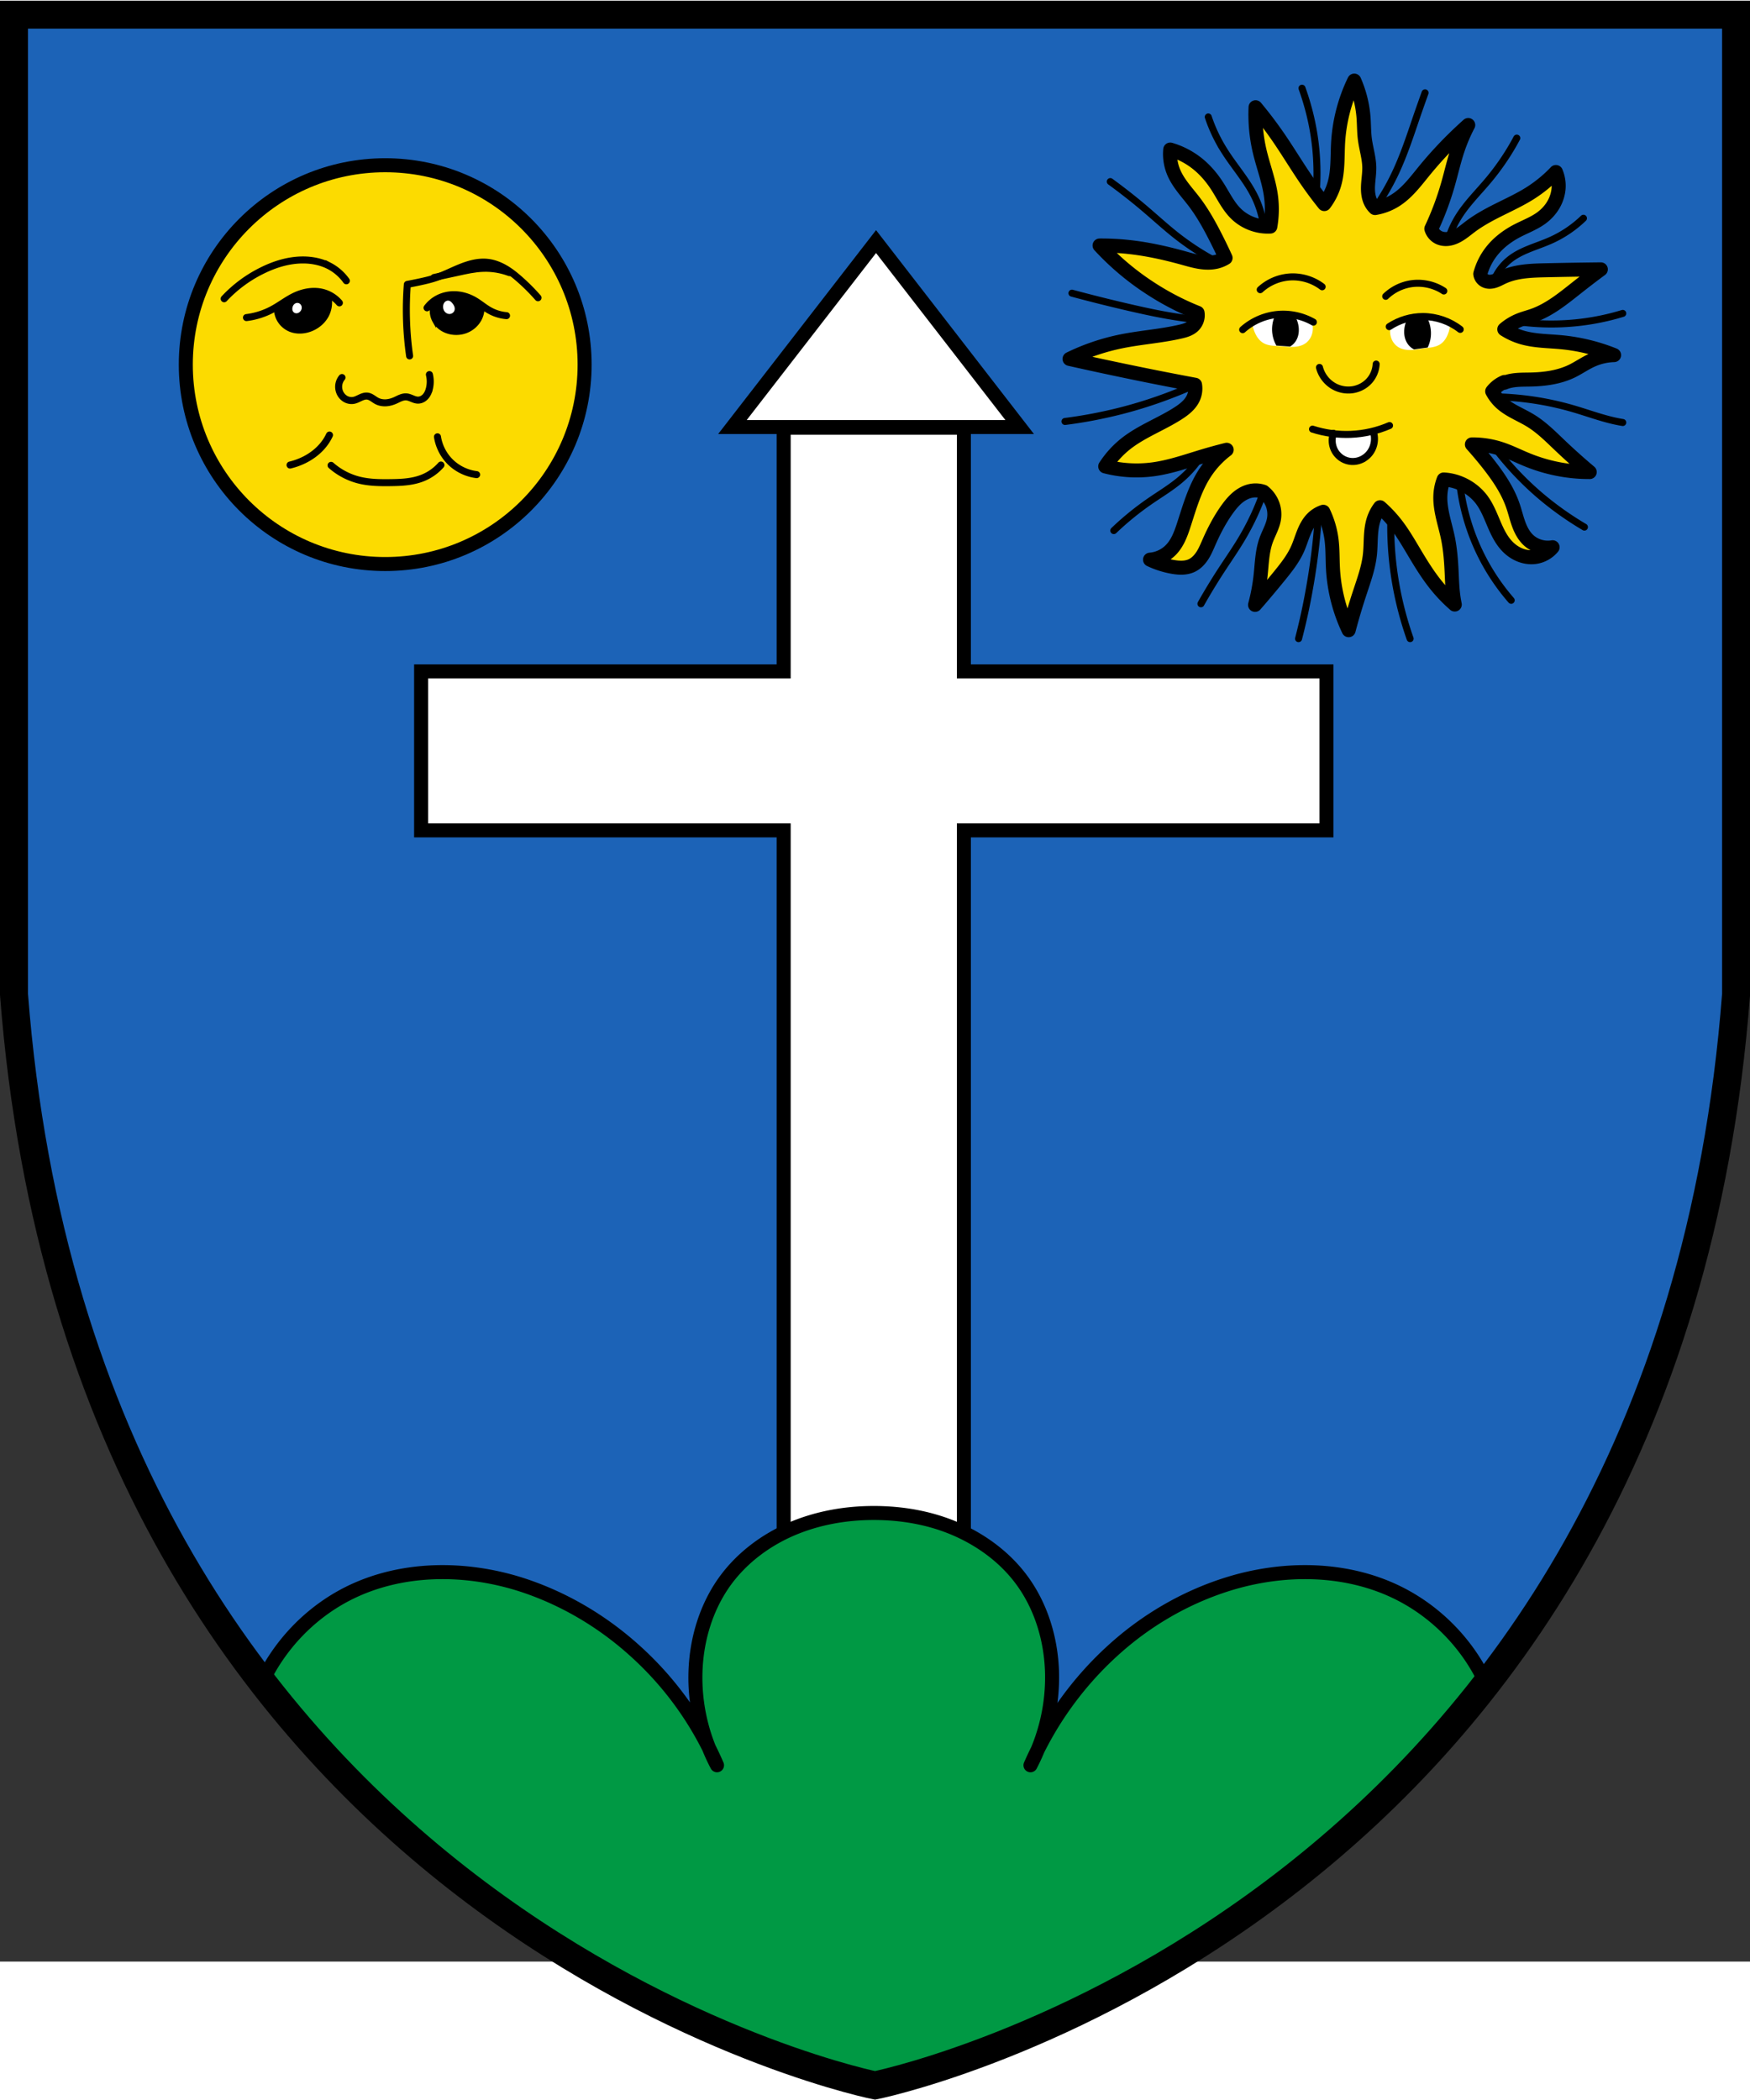 <svg width="500" height="600" viewBox="-2.5 -2.5 502 523" xmlns="http://www.w3.org/2000/svg"><rect x="-2.5" y="-2.5" width="502" height="523" fill="#333333" stroke="none"/><path d="M1.51-38v281c20.1 261 237 311 247 313 10-2.01 227-52.2 247-313V-38z" fill="#1c63b7"/><path d="m290 80.3-41.2-53.2-41.2 53.2H290zM274 397V196h104v-45.6H274V80.5h-51.7v69.9h-104V196h104v201" fill="#fff" stroke="#000" stroke-linecap="round" stroke-width="4.02"/><path d="M347 512c29.2-19.4 55.2-43.6 76.8-71.2-5.04-11.1-14-20.4-24.9-25.9-15.1-7.61-33.3-7.7-49.4-2.62-12.2 3.84-23.5 10.5-32.9 19.1-10 9.1-18.1 20.4-23.5 32.8a54.39 54.39 0 0 0 6.17-27c-.325-9.34-3.17-18.7-8.73-26.2-4.79-6.47-11.5-11.4-18.9-14.6s-15.5-4.57-23.5-4.57-16.1 1.41-23.5 4.57-14.1 8.14-18.9 14.6c-5.56 7.51-8.41 16.9-8.73 26.2-.326 9.35 1.82 18.8 6.17 27a94.128 94.128 0 0 0-23.5-32.8c-9.47-8.58-20.7-15.2-32.9-19.1-16.1-5.08-34.3-4.99-49.4 2.62-10.9 5.5-19.8 14.8-24.9 25.9 21.6 27.6 47.6 51.8 76.8 71.2 30.2 20.1 63.7 35.1 98.8 44.3 35.1-9.16 68.6-24.2 98.8-44.3z" fill="#094" stroke="#000" stroke-linecap="round" stroke-linejoin="round" stroke-width="4.02"/><circle cx="108" cy="62.4" r="57.2" fill="#fcdb00" stroke="#000" stroke-linecap="round" stroke-width="4.02" style="paint-order:normal"/><path d="M61.8 43.5c3.07-3.29 6.73-6.03 10.8-8.04 3.69-1.85 7.75-3.11 11.9-3.09 2.55.012 5.12.522 7.39 1.68a13.89 13.89 0 0 1 4.96 4.3M80.7 91.2c1.36-.323 2.68-.794 3.93-1.4 2.58-1.25 4.89-3.12 6.45-5.52.351-.538.664-1.1.935-1.68M122.99 83.1c.362 2.33 1.38 4.56 2.9 6.36 2.08 2.47 5.12 4.1 8.33 4.49M123.99 91.2a13.852 13.852 0 0 1-5.33 3.74c-2.89 1.14-6.06 1.27-9.17 1.31-3.04.04-6.12.003-9.07-.748-2.93-.748-5.68-2.2-7.95-4.21M95.6 66.1a4.205 4.205 0 0 0-.907 2.01c-.115.736-.026 1.5.252 2.19.314.78.875 1.46 1.6 1.9.721.432 1.6.604 2.43.443.68-.132 1.3-.476 1.93-.767.629-.29 1.31-.535 2-.449.509.064.98.304 1.41.579.433.275.844.589 1.3.824.802.414 1.72.568 2.62.516.901-.052 1.78-.306 2.61-.669.522-.23 1.02-.503 1.55-.713.53-.21 1.1-.357 1.67-.316.574.041 1.12.27 1.65.488s1.08.433 1.66.442c.421.007.841-.098 1.22-.285.377-.187.712-.455.991-.77.559-.629.892-1.43 1.09-2.25a8.485 8.485 0 0 0 0-4.02" fill="none" stroke="#000" stroke-linecap="round" stroke-width="2.01"/><path d="M115 59.9a94.134 94.134 0 0 1-.654-20.52c1.21-.225 2.42-.467 3.62-.726 1.56-.337 3.12-.703 4.64-1.22 2.47-.84 4.78-2.07 7.21-3.02 2.42-.958 5.03-1.65 7.62-1.35 1.75.204 3.43.861 4.96 1.75 1.53.886 2.91 2 4.23 3.17 1.85 1.63 3.59 3.38 5.21 5.23M68.2 48.9c2.58-.312 5.1-1.11 7.39-2.34 2.21-1.18 4.19-2.76 6.45-3.84 2.49-1.18 5.37-1.72 8.04-1.03a9.38 9.38 0 0 1 4.77 2.99" fill="none" stroke="#000" stroke-linecap="round" stroke-linejoin="round" stroke-width="2.01"/><path d="M91.4 48.2c-1.02 2.02-2.91 3.56-5.05 4.3-1.87.649-3.99.704-5.8-.093a6.708 6.708 0 0 1-2.97-2.57 6.67 6.67 0 0 1-1-3.79c1.41-1.04 2.9-1.96 4.46-2.76 1.69-.865 3.5-1.59 5.39-1.79 1.89-.2 3.83.136 5.55.96.518 1.9.307 3.98-.579 5.74z" stroke="#000"/><path d="M120 46.1a9.324 9.324 0 0 1 3.13-2.67c1.63-.851 3.51-1.2 5.34-1.07 1.84.129 3.63.727 5.21 1.66 1.49.871 2.79 2.03 4.3 2.86a11.98 11.98 0 0 0 4.82 1.47" fill="none" stroke="#000" stroke-linecap="round" stroke-width="2.01"/><path d="M135 49.7c-.736 1.25-1.86 2.26-3.16 2.9s-2.79.887-4.23.751c-1.11-.105-2.21-.442-3.17-1.01s-1.79-1.38-2.35-2.35a6.158 6.158 0 0 1-.809-3.31c.05-1.15.432-2.29 1.09-3.23 1.68-.662 3.51-.955 5.32-.85 1.82.106 3.61.612 5.24 1.44 1.11.56 2.14 1.27 3.06 2.09a7.2 7.2 0 0 1-.992 3.59z" stroke="#000"/><path d="M81.4 46c-.05.238-.062.486-.012.724s.164.465.34.633c.13.125.291.215.464.264.173.05.357.059.535.031.356-.055.681-.257.917-.529a1.69 1.69 0 0 0 .39-.802 1.483 1.483 0 0 0-.109-.882 1.335 1.335 0 0 0-.473-.55 1.21 1.21 0 0 0-.696-.198c-.339.01-.664.173-.9.416s-.386.562-.456.893zM125 47.1c.299.42.776.718 1.29.761a1.58 1.58 0 0 0 1.03-.275c.296-.209.514-.528.592-.882a1.781 1.781 0 0 0-.1-1.01 3.357 3.357 0 0 0-.528-.877c-.138-.174-.287-.341-.462-.478s-.377-.243-.596-.283a1.19 1.19 0 0 0-.653.07 1.408 1.408 0 0 0-.534.386c-.29.335-.424.787-.434 1.23-.01.48.119.966.397 1.36z" fill="#fff"/><path d="M122 37.4c2.23-.467 4.46-.947 6.68-1.44 2.46-.545 4.93-1.11 7.44-1.19 2.56-.084 5.14.341 7.53 1.24" fill="none" stroke="#000" stroke-linecap="round" stroke-linejoin="round" stroke-width="2.01"/><path d="M429 67.6c2.35-.978 4.99-.873 7.54-.926 4.03-.084 8.14-.629 11.8-2.38 1.99-.96 3.81-2.27 5.82-3.17a16.57 16.57 0 0 1 6.35-1.46c-4.86-1.96-10-3.21-15.2-3.7-3.68-.346-7.42-.323-11-1.32a19.57 19.57 0 0 1-5.29-2.38 15.63 15.63 0 0 1 4.37-2.65c1.3-.516 2.66-.854 3.97-1.32 4.71-1.68 8.65-4.96 12.6-8.07 2.22-1.76 4.47-3.48 6.75-5.16-5.29.058-10.6.146-15.9.265-4.14.092-8.42.234-12.2 1.98-.804.375-1.58.822-2.43 1.09a4.515 4.515 0 0 1-1.31.227 2.966 2.966 0 0 1-1.29-.259c-.388-.18-.73-.46-.983-.805a2.561 2.561 0 0 1-.472-1.18c.602-2.24 1.64-4.37 3.04-6.22 1.94-2.57 4.56-4.58 7.41-6.09 2.34-1.23 4.87-2.15 7.01-3.7 1.42-1.03 2.65-2.34 3.53-3.86.885-1.52 1.42-3.25 1.5-5 .062-1.49-.211-2.99-.794-4.37-2.2 2.33-4.7 4.37-7.41 6.09-2.54 1.6-5.25 2.9-7.94 4.23-3.16 1.56-6.31 3.18-9.13 5.29-1.36 1.02-2.66 2.16-4.2 2.9-.768.369-1.59.633-2.44.706-.849.072-1.72-.053-2.49-.427a4.147 4.147 0 0 1-2.12-2.51 84.77 84.77 0 0 0 4.76-12.7c.944-3.3 1.69-6.66 2.78-9.92a48.52 48.52 0 0 1 3.04-7.14c-1.4 1.25-2.76 2.53-4.1 3.84-2.99 2.93-5.82 6.02-8.47 9.26-2.56 3.13-5.02 6.48-8.47 8.6a15.682 15.682 0 0 1-5.69 2.12 6.06 6.06 0 0 1-1.19-1.59c-.79-1.52-.909-3.3-.815-5 .094-1.71.385-3.41.352-5.12-.052-2.7-.909-5.32-1.26-8-.273-2.1-.23-4.24-.397-6.35-.285-3.6-1.18-7.15-2.65-10.5a47.157 47.157 0 0 0-4.63 17.7c-.236 3.99.029 8.06-1.06 11.9-.594 2.1-1.59 4.09-2.91 5.82-1.76-2.19-3.44-4.44-5.03-6.75-2.78-4.04-5.3-8.26-8.07-12.3-2.07-3.01-4.27-5.93-6.61-8.73-.193 4.26.209 8.55 1.19 12.7.985 4.17 2.55 8.2 3.17 12.4.445 3.02.401 6.12-.132 9.13-3.59.209-7.25-1.16-9.82-3.67-2.27-2.22-3.64-5.18-5.36-7.86-1.49-2.33-3.28-4.48-5.41-6.25a22.645 22.645 0 0 0-8.12-4.31 13.57 13.57 0 0 0 .926 6.35c1.32 3.27 3.85 5.87 5.98 8.67 2.31 3.04 4.19 6.39 5.93 9.79 1.06 2.07 2.08 4.16 3.04 6.28a9.08 9.08 0 0 1-2.51 1.06c-1.59.399-3.26.355-4.88.099s-3.2-.72-4.78-1.16c-5.21-1.44-10.5-2.61-15.9-3.17a72.32 72.32 0 0 0-8.07-.397c4.32 4.68 9.22 8.82 14.6 12.3 4.25 2.77 8.78 5.13 13.5 7.01a4.239 4.239 0 0 1-1.19 3.7c-.507.497-1.14.858-1.79 1.12-.659.265-1.35.438-2.04.597-5.58 1.28-11.3 1.64-16.9 2.78a62.012 62.012 0 0 0-14.8 5.03c6.78 1.53 13.6 2.98 20.4 4.37 5.19 1.06 10.4 2.07 15.6 3.04a6.522 6.522 0 0 1-.489 3.78c-.889 1.95-2.68 3.34-4.49 4.49-4.78 3.04-10.2 5.03-14.7 8.51a27.073 27.073 0 0 0-6.08 6.64c4.44 1.16 9.11 1.45 13.7.842 4.89-.655 9.58-2.32 14.3-3.74 2.26-.68 4.54-1.3 6.83-1.87a26.476 26.476 0 0 0-6.45 7.02c-2.77 4.39-4.2 9.47-5.8 14.4-.865 2.67-1.85 5.41-3.84 7.39a9.444 9.444 0 0 1-5.89 2.71 25.24 25.24 0 0 0 6.45 2.06c.923.162 1.86.273 2.8.24.936-.034 1.88-.214 2.72-.614 1.29-.61 2.3-1.7 3.07-2.9.767-1.2 1.31-2.53 1.89-3.84 1.45-3.3 3.13-6.52 5.24-9.45.86-1.19 1.8-2.34 2.93-3.29 1.13-.944 2.46-1.68 3.9-1.95a6.935 6.935 0 0 1 3.51.247 8.353 8.353 0 0 1 2.59 3.49c.532 1.36.691 2.87.457 4.32-.347 2.14-1.51 4.05-2.25 6.09-1.15 3.2-1.22 6.67-1.59 10.1-.31 2.86-.841 5.69-1.59 8.47.845-.964 1.68-1.93 2.51-2.91 1.52-1.79 3.02-3.6 4.5-5.42 1.95-2.4 3.89-4.85 5.16-7.67.667-1.49 1.14-3.05 1.74-4.57.602-1.51 1.36-3 2.49-4.16a7.91 7.91 0 0 1 3.17-1.98c1.22 2.54 2.03 5.27 2.38 8.07.34 2.72.25 5.47.397 8.2.329 6.13 1.87 12.2 4.5 17.7.99-3.74 2.09-7.44 3.31-11.1 1.13-3.43 2.37-6.86 2.78-10.5.378-3.36.024-6.84 1.06-10.1a12.06 12.06 0 0 1 1.85-3.57c1.64 1.44 3.15 3.04 4.5 4.76 1.95 2.49 3.54 5.22 5.16 7.94 1.92 3.23 3.88 6.45 6.22 9.39a44.32 44.32 0 0 0 5.56 5.82c-.21-1.03-.376-2.08-.497-3.12-.247-2.14-.308-4.29-.413-6.43-.158-3.23-.417-6.46-1.07-9.62-.868-4.18-2.44-8.31-2.12-12.6.106-1.4.419-2.79.926-4.1 4.3.222 8.45 2.47 11 5.95 1.43 1.97 2.34 4.26 3.29 6.5.949 2.24 1.98 4.5 3.59 6.33 1.05 1.19 2.34 2.18 3.81 2.8 1.46.623 3.09.874 4.66.638 1.9-.286 3.68-1.3 4.89-2.78-2.56.455-5.31-.412-7.14-2.25-1.25-1.26-2.06-2.89-2.66-4.57-.595-1.67-.999-3.41-1.58-5.09-1.59-4.64-4.47-8.74-7.54-12.6-1.36-1.7-2.77-3.36-4.23-4.99 2.82-.023 5.64.416 8.31 1.29 2.6.853 5.05 2.11 7.59 3.14 5.68 2.32 11.8 3.52 17.9 3.5-2.96-2.49-5.84-5.07-8.64-7.74-2.62-2.49-5.19-5.08-8.26-6.97-2.87-1.78-6.17-2.94-8.64-5.25a12.224 12.224 0 0 1-2.44-3.2 8.774 8.774 0 0 1 3.51-2.68z" fill="#fcdb00" stroke="#000" stroke-linecap="round" stroke-linejoin="round" stroke-width="4.02"/><path d="M376 63.2c.628 2.5 2.45 4.68 4.81 5.74 1.56.696 3.32.914 5 .598 1.76-.333 3.41-1.26 4.58-2.62a7.783 7.783 0 0 0 1.87-4.68M359 40.9a13.94 13.94 0 0 1 8.51-3.65c3.29-.209 6.64.807 9.26 2.81M395 42.8c1.85-1.78 4.22-3.02 6.75-3.51 3.4-.656 7.04.073 9.92 1.98" fill="none" stroke="#000" stroke-linecap="round" stroke-width="2.01"/><path d="M413 53.2c-.434 1.32-1.18 2.59-2.34 3.35-.672.44-1.45.691-2.24.848-.788.157-1.59.226-2.39.332-1.25.166-2.49.424-3.75.467s-2.57-.144-3.64-.806c-1.07-.658-1.84-1.76-2.17-2.97a5.652 5.652 0 0 1 .19-3.57c2.49-1.39 5.33-2.15 8.18-2.2 3-.053 6.01.684 8.65 2.12-.06.827-.222 1.65-.481 2.43z" fill="#fff"/><path d="M396 51.5c2.85-1.88 6.26-2.91 9.68-2.9 3.85.009 7.68 1.33 10.7 3.69" fill="none" stroke="#000" stroke-linecap="round" stroke-width="2.01"/><path d="m404 48.6-2.58.323a8.108 8.108 0 0 0-1.09 3.35c-.144 1.52.172 3.12 1.09 4.33a4.965 4.965 0 0 0 1.71 1.43l3.91-.537c.534-1.11.85-2.32.924-3.54a9.51 9.51 0 0 0-1.23-5.27l-2.73-.085z"/><path d="M357.401 53.047c.522 1.288 1.352 2.506 2.56 3.186.7.394 1.494.592 2.293.696.797.104 1.602.119 2.408.17 1.258.082 2.513.257 3.773.215s2.556-.317 3.579-1.05c1.024-.728 1.718-1.88 1.966-3.11a5.654 5.654 0 0 0-.43-3.55 17.502 17.502 0 0 0-8.311-1.645 17.552 17.552 0 0 0-8.49 2.697c.116.821.332 1.632.643 2.393z" fill="#fff"/><path d="M374.253 50.208a17.617 17.617 0 0 0-9.856-2.244 17.597 17.597 0 0 0-10.43 4.402" fill="none" stroke="#000" stroke-linecap="round" stroke-width="2.011"/><path d="m366.074 47.852 2.596.149a8.11 8.11 0 0 1 1.313 3.27c.246 1.507.038 3.125-.796 4.394a4.967 4.967 0 0 1-1.61 1.542l-3.94-.273a9.527 9.527 0 0 1-1.16-3.47 9.512 9.512 0 0 1 .874-5.343l2.719-.268z"/><path d="M380 82.1a6.168 6.168 0 0 0 .328 4.88c.47.901 1.17 1.68 2.02 2.24.849.559 1.84.894 2.86.955.999.06 2.01-.146 2.92-.578a6.478 6.478 0 0 0 2.31-1.88c1.29-1.68 1.68-4.01 1.03-6.02" fill="#fff" stroke="#000" stroke-linecap="round" stroke-width="2.01"/><path d="M374 80.9c3.55 1.14 7.31 1.65 11 1.5 3.82-.16 7.61-1.02 11.1-2.53" fill="none" stroke="#000" stroke-linecap="round" stroke-width="2.01"/><g fill="none" stroke="#000" stroke-linecap="round" stroke-width="2.01"><path d="M375 13.9c.4-4.41.385-8.85-.043-13.3-.579-5.96-1.92-11.8-3.97-17.5M392 17.4c2.11-3.02 3.97-6.21 5.56-9.52 2.57-5.37 4.41-11 6.35-16.7.777-2.25 1.57-4.5 2.38-6.75M413 26.3c.703-2.24 1.69-4.39 2.94-6.38 2.33-3.72 5.5-6.83 8.33-10.2 3.2-3.79 6-7.92 8.33-12.3M360 22.8a27.53 27.53 0 0 0-2.54-8.53c-2.34-4.81-6.02-8.83-8.86-13.4a44.108 44.108 0 0 1-4.5-9.52M316 9.89c3.68 2.68 7.26 5.5 10.7 8.47 2.68 2.3 5.3 4.68 8.07 6.88 3.68 2.91 7.62 5.48 11.8 7.67M305 41.9c5.44 1.46 10.9 2.83 16.4 4.1 4.34 1 8.7 1.95 13.1 2.65 2.28.364 4.58.662 6.88.894M303 78.7c5.39-.679 10.7-1.7 16-3.04 7.25-1.85 14.3-4.34 21.2-7.41M317 110c3.29-3.15 6.83-6.02 10.6-8.6 2.9-1.99 5.93-3.8 8.6-6.09 2.23-1.91 4.19-4.13 5.8-6.59M342 131c1.88-3.33 3.86-6.59 5.95-9.79 1.95-2.99 4-5.92 5.82-9 2.51-4.23 4.6-8.71 6.22-13.4M370 141c1.25-4.81 2.31-9.66 3.17-14.6 1.24-6.96 2.09-14 2.54-21M402 141c-2.4-6.8-4.05-13.9-4.89-21a97.317 97.317 0 0 1-.649-13.4M431 130c-3.45-3.97-6.4-8.38-8.73-13.1a62.27 62.27 0 0 1-5.97-20M452 109a90.56 90.56 0 0 1-13.4-9.63 88.885 88.885 0 0 1-12.4-13.3M463 79a36.44 36.44 0 0 1-.561-.094c-4.63-.81-9.05-2.51-13.6-3.84a85.692 85.692 0 0 0-22.9-3.44M463 47.7a69.57 69.57 0 0 1-13.6 2.71 69.93 69.93 0 0 1-16.7-.363M426 38.4c1-2.52 2.7-4.75 4.87-6.39 3.35-2.53 7.57-3.53 11.4-5.24 3.49-1.55 6.7-3.71 9.45-6.36"/></g><path d="M1.51-38v281c20.1 261 237 311 247 313 10-2.01 227-52.2 247-313V-38z" fill="none" stroke="#000" stroke-width="8.03"/></svg>